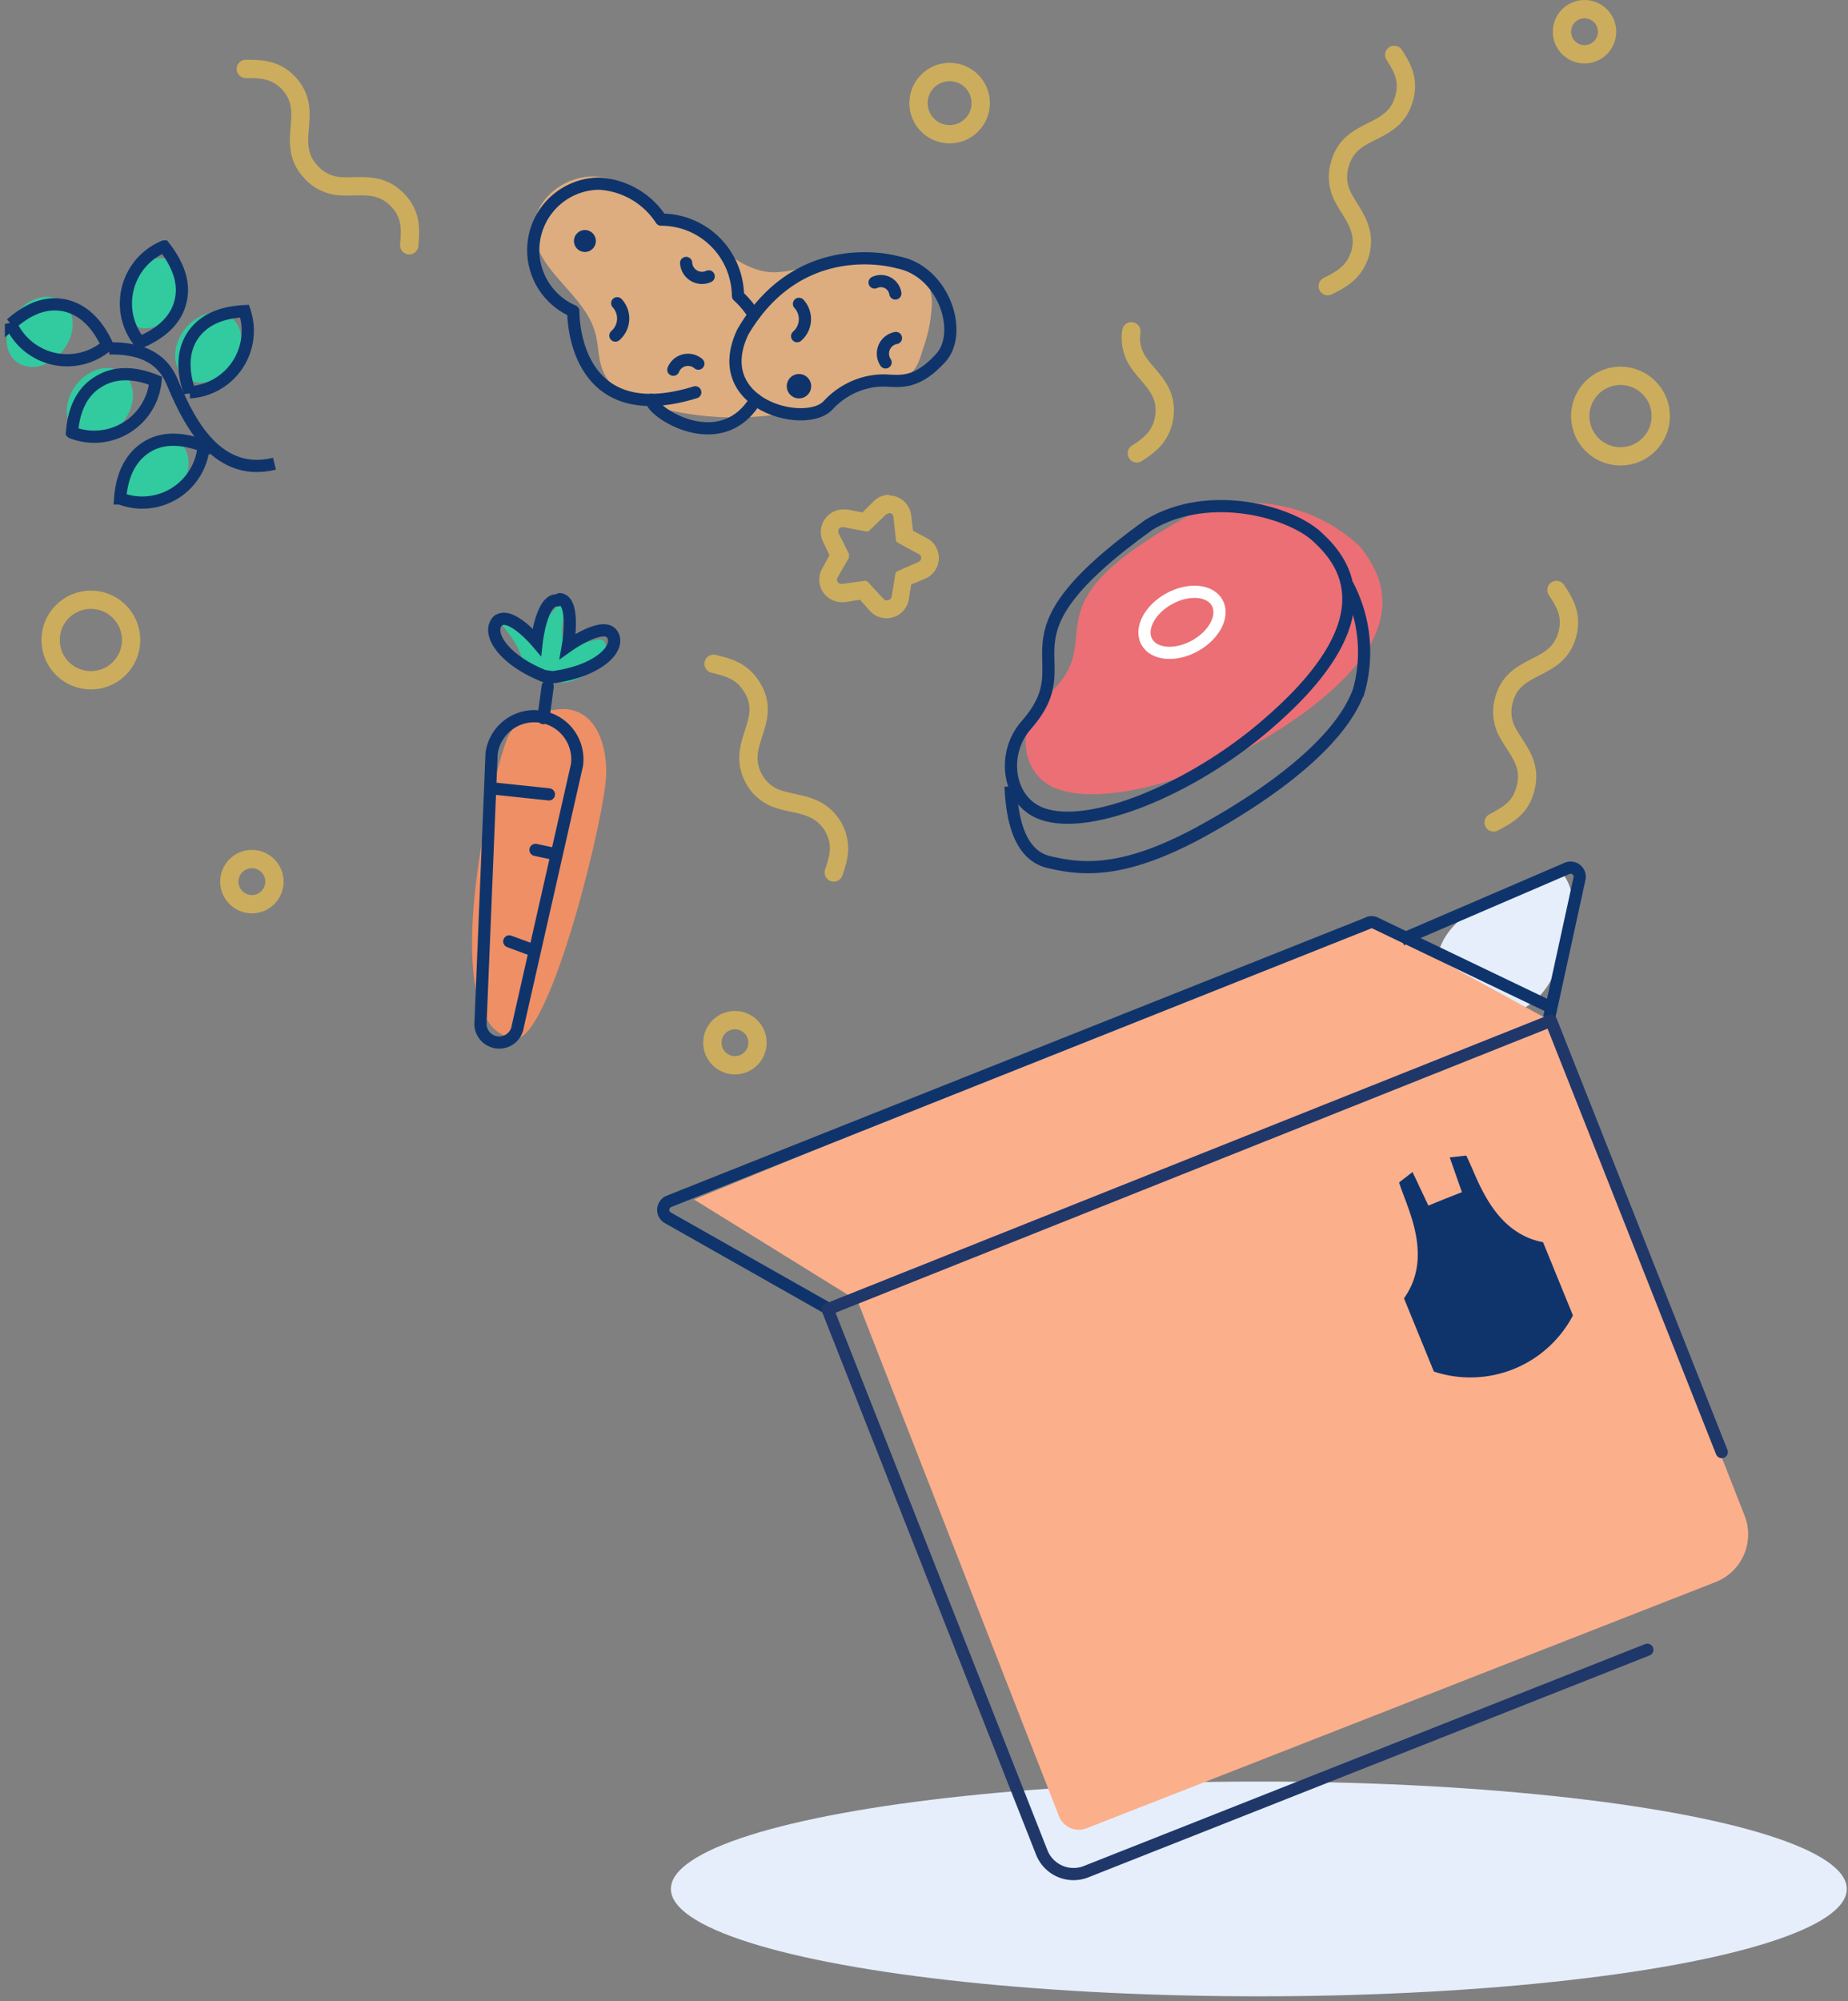 <svg xmlns="http://www.w3.org/2000/svg" width="303" height="328" viewBox="0 0 303 328"><rect x="0" y="0" width="303" height="328" fill="#808080" stroke="none"/><g transform="translate(-16 -1)" fill="none" fill-rule="evenodd"><path d="M.8.5h330v330H.8z"></path><path d="M115.2 106.3c1 3.3-3.1 5.6-5.7 6.4-2.6.8-7-1.3-8.2-4.6-1-2.7-3.6-5-3.6-5.8 0-1.2 2.7 2 5 1.8 2.4-.3 4.4-4 5.5-4.3 1.3-.4-1.2 5.5.7 6.6 1.9 1 5.8-1.7 6.3 0z" fill="#32CA9F" fill-rule="nonzero"></path><ellipse fill="#E5EEFA" fill-rule="nonzero" cx="222.4" cy="310.6" rx="96.4" ry="17.6"></ellipse><path d="M261.5 147.8c3.5-1.6 7-2.8 10.8-3.5 2.6 3.5 1.5 8.4.1 12.5-.6 2.1-1.6 4.2-2.8 6-4.8 7-17 7.4-18-2.9-.4-5.5 4.4-9.5 10-12.1z" fill="#E5EEFA" fill-rule="nonzero"></path><path d="M156.6 214.2l33 84.4a3.5 3.5 0 0 0 4.7 2l103-40.3a8.4 8.4 0 0 0 4.7-11l-31.8-81-29.6-16.2-110.8 45.5 26.8 16.6z" fill="#FCAF8B" fill-rule="nonzero"></path><path d="M211.7 85.1c-29.4 15.8-12.8 20-24.1 30-4.8 4.1-4.6 12 .8 14.8 7.4 3.7 24.7-1 37.8-9.6 22.7-14.8 16.5-25 12.8-29.7a26.3 26.3 0 0 0-27.3-5.5z" fill="#EB6F75" fill-rule="nonzero"></path><path d="M114.4 30c-5.2-.7-10.9 3.4-10.8 8.6 0 6.7 8.3 10.5 10 17 .6 2 .4 4.4 1.4 6.5 1.2 2.7 4.2 4.2 7.1 5.2a50.2 50.2 0 0 0 29.5-.2c3-1.3 5.8-3.6 9.2-3.9 1.3 0 2.6-.1 3.8-.5 1.6-.8 2.2-2.7 2.7-4.4.9-2.5 1.4-5 1.5-7.6 0-2.6-1.2-5-3.2-6.7-1.8-1-3.8-1.5-5.8-1.4-5.9-.3-10.7 2.6-16.2 3-4.4.4-8.8-3.1-11.8-6-1-1-2.2-2-3.6-2.5-1.3-.5-2.6-.4-3.9-.7-2.3-.6-2-2.5-3.4-3.7a13.4 13.4 0 0 0-6.5-2.7z" fill="#DDAD7F" fill-rule="nonzero"></path><path d="M106.6 117.4c5.7-1.2 8.8 3.6 8.8 10.2s-9.2 44-14.9 43.6c-13.3-1.2-4.4-41.1-1.4-49 1.2-3 4.2-5 7.5-4.8z" fill="#EF8F65" fill-rule="nonzero"></path><ellipse fill="#32CA9F" fill-rule="nonzero" transform="rotate(-52.3 50 58)" cx="50.1" cy="58.1" rx="6.2" ry="4.9"></ellipse><ellipse fill="#32CA9F" fill-rule="nonzero" transform="rotate(-52.3 41 49)" cx="41" cy="49.1" rx="6.2" ry="4.9"></ellipse><ellipse fill="#32CA9F" fill-rule="nonzero" transform="rotate(-52.3 22.5 55.4)" cx="22.5" cy="55.4" rx="6.2" ry="4.9"></ellipse><ellipse fill="#32CA9F" fill-rule="nonzero" transform="rotate(-52.3 32.3 67)" cx="32.3" cy="67.1" rx="6.2" ry="4.9"></ellipse><ellipse fill="#32CA9F" fill-rule="nonzero" transform="rotate(-52.3 41.5 78.2)" cx="41.5" cy="78.2" rx="6.2" ry="4.9"></ellipse><path d="M161.8 85.1c.4 0 .7.3.7.7l.4 3.7c0 .2.2.4.4.5l3.3 1.8a.7.7 0 0 1 0 1.3l-3.4 1.5c-.2.1-.4.3-.4.5l-.6 3.7c-.1.4-.4.6-.8.6-.2 0-.3 0-.5-.2l-2.5-2.7a.7.7 0 0 0-.5-.3h-.1l-3.7.5h-.1a.7.7 0 0 1-.7-1l1.9-3.3v-.6l-1.7-3.4a.7.7 0 0 1 .7-1h.1l3.7.7h.1c.2 0 .4 0 .5-.2l2.7-2.6.5-.2zm0-3c-1 0-1.9.4-2.6 1.1l-1.8 1.8-2.5-.5h-.7a3.7 3.7 0 0 0-3.3 5.2L152 92l-1.2 2.2a3.7 3.7 0 0 0 3.1 5.5h.6l2.5-.4 1.7 1.9a3.7 3.7 0 0 0 6.3-1.9l.4-2.5 2.4-1a3.7 3.7 0 0 0 .2-6.6l-2.3-1.2-.3-2.5a3.7 3.7 0 0 0-3.6-3.3z" fill="#FFCB47" fill-rule="nonzero" opacity=".6"></path><path d="M270.7 166.3l-29.2-14c-.4-.2-.9-.2-1.2 0l-114.6 45.6a1.5 1.5 0 0 0-.2 2.7l27.2 15.4" stroke="#0F346C" stroke-width="2"></path><path d="M270 167.8l5-22.9a1.5 1.5 0 0 0-2-1.6L245.8 155" stroke="#0F346C" stroke-width="2"></path><path d="M96.6 124.5a7 7 0 1 1 14 1.9l-9.7 42.8a3 3 0 0 1-6.1-.8l1.8-43.9zM105.8 113.5l-.7 5.2M97.7 102.7c-2 1.8.5 6.3 7.5 9.1l1.4.2c7.6-1 11.2-4.8 9.8-7-1.4-2.3-7.3 1.9-7.3 1.9s1.3-7.4-1.3-7.7" stroke="#0F346C" stroke-width="2" stroke-linecap="round"></path><path d="M107.4 99.4c-2.6-.3-3.4 6.8-3.4 6.8s-4.4-5.2-6.4-3.4M97.5 130.3l8.5.9M103.8 140.3l3.3.7M99.5 155.3l3.8 1.4" stroke="#0F346C" stroke-width="2" stroke-linecap="round"></path><ellipse stroke="#FFF" stroke-width="2" transform="rotate(-29 209.8 103)" cx="209.8" cy="103" rx="6.6" ry="4.4"></ellipse><path d="M204.4 87c-27 19.4-10.2 21.5-20.1 32.8-4.2 4.7-3.1 12.6 2.6 14.6 7.9 2.8 24.4-4.1 36.3-14.2 20.7-17.5 13.3-27 9-31C228 85 214.4 81 204.4 87z" stroke="#0F346C" stroke-width="2"></path><path d="M181.7 129.9c.3 7.4 2.4 11.5 6.3 12.4 5.8 1.4 12.4 1.7 24.4-4.7 12-6.5 23.4-15 26.4-23.4a23.6 23.6 0 0 0-1.9-17.4" stroke="#0F346C" stroke-width="2"></path><path d="M139.6 52.6c-.7-1.1-1.6-2.2-2.6-3.1-.1-7-5.7-12.5-12.6-12.5a13 13 0 0 0-10.2-5.9A10.9 10.9 0 0 0 110 52s-.4 19.6 20 13.3M122.8 66.5c-.1 2 11.4 9.5 17.1 0" stroke="#0F346C" stroke-width="2" stroke-linecap="round" stroke-linejoin="round"></path><path d="M163.2 44s-15.9-4.8-25.4 11.4c-5.7 12 10.4 16 14 12 2.6-2.8 6.3-4.3 10-4 2.2.1 4.8.3 8.5-3.8 3.7-4.2.4-14.2-7.1-15.6zM162.8 49.1a2.4 2.4 0 0 0-3.4-1.8M117.2 50.7a3.7 3.7 0 0 1-.3 5.3M147 50.8a3.7 3.7 0 0 1-.3 5.3M132.2 46.3a2.6 2.6 0 0 1-3.7-2.2M161.2 60.4a2.6 2.6 0 0 1 1.7-4M126.4 61.6a2.6 2.6 0 0 1 4.1-1" stroke="#0F346C" stroke-width="2" stroke-linecap="round" stroke-linejoin="round"></path><path d="M39 57.1c3.7-1.6 5.9-3.8 6.6-6.7.7-2.8-.2-5.8-2.7-9a10.1 10.1 0 0 0-4 15.7zM33.6 57.6c-1.7-3.7-4-5.8-6.8-6.5-3-.7-5.9.3-9 3a10.1 10.1 0 0 0 15.8 3.5zM41.5 63.4c-3.7-1.5-6.9-1.4-9.4.2-2.5 1.5-4 4.3-4.3 8.3a10.1 10.1 0 0 0 13.7-8.5zM49.4 74.1c-3.7-1.4-6.9-1.4-9.4.2-2.5 1.6-4 4.4-4.3 8.4A10.1 10.1 0 0 0 49.4 74zM56.1 52c-4 .2-6.8 1.5-8.5 4-1.6 2.4-1.8 5.6-.5 9.3a10.1 10.1 0 0 0 9-13.3z" stroke="#0F346C" stroke-width="2"></path><path d="M33.9 58.1c5.2-.1 8.6 1.6 10.2 5.2C46.4 68.7 50.9 79.5 61 77" stroke="#0F346C" stroke-width="2"></path><path d="M133 109.8c2.4.6 4.7 1.1 6.4 4 3.3 5.6-3 9.2.3 15a7 7 0 0 0 4 3.2c3 1 6.6.7 8.9 4.5 1.6 2.9.9 5.2.1 7.5M56.3 12.3c2.4 0 4.8 0 7 2.3 4.5 4.8-.8 9.8 3.7 14.6a7 7 0 0 0 4.5 2.3c3.3.3 6.7-.9 9.8 2.4 2.2 2.4 2 4.8 1.8 7.3M244.6 10c1.3 2 2.5 4.1 1.6 7.2-1.8 6.3-8.8 4.4-10.5 10.7a7 7 0 0 0 .3 5c1.4 3 4.2 5.4 3 9.7-1 3.1-3.1 4.2-5.3 5.3" stroke="#FFCB47" stroke-width="3" opacity=".6" stroke-linecap="round" stroke-linejoin="round"></path><circle stroke="#FFCB47" stroke-width="3" opacity=".6" cx="30.9" cy="105.9" r="6.6"></circle><circle stroke="#FFCB47" stroke-width="3" opacity=".6" cx="281.7" cy="69.2" r="6.6"></circle><circle stroke="#FFCB47" stroke-width="3" opacity=".6" cx="171.7" cy="17.9" r="5.1"></circle><circle stroke="#FFCB47" stroke-width="3" opacity=".6" cx="136.5" cy="171.9" r="3.7"></circle><circle stroke="#FFCB47" stroke-width="3" opacity=".6" cx="57.3" cy="145.5" r="3.7"></circle><circle stroke="#FFCB47" stroke-width="3" opacity=".6" cx="275.8" cy="6.2" r="3.7"></circle><path d="M271.2 97.7c1.3 2 2.6 4 1.8 7.2-1.7 6.4-8.7 4.5-10.4 10.8a7 7 0 0 0 .4 5c1.5 3 4.3 5.3 3.1 9.6-.8 3.2-3 4.3-5.2 5.5M201.5 55.3a7 7 0 0 0 1.1 5c1.8 2.7 4.9 4.6 4.3 9-.5 3.3-2.5 4.7-4.5 6" stroke="#FFCB47" stroke-width="3" opacity=".6" stroke-linecap="round" stroke-linejoin="round"></path><path d="M253.7 190.7l2 5.7-2.8 1.1-2.7 1.1-2.6-5.5-2.2 1.7c1.1 3.8 5.8 12 .8 19l4.9 12a19 19 0 0 0 22.8-9.2l-4.9-12c-8.4-1.6-10.8-10.8-12.6-14.2l-2.7.3z" fill="#0F346C"></path><path d="M286.1 271.4L194 307.8a5.6 5.6 0 0 1-7.2-3.2l-35.1-89 118.6-47.3 28 70.7" stroke="#20376A" stroke-width="2" stroke-linecap="round" stroke-linejoin="round"></path><circle fill="#0F346C" fill-rule="nonzero" cx="111.9" cy="40.5" r="1.8"></circle><circle fill="#0F346C" fill-rule="nonzero" cx="147" cy="64.3" r="2"></circle></g></svg>